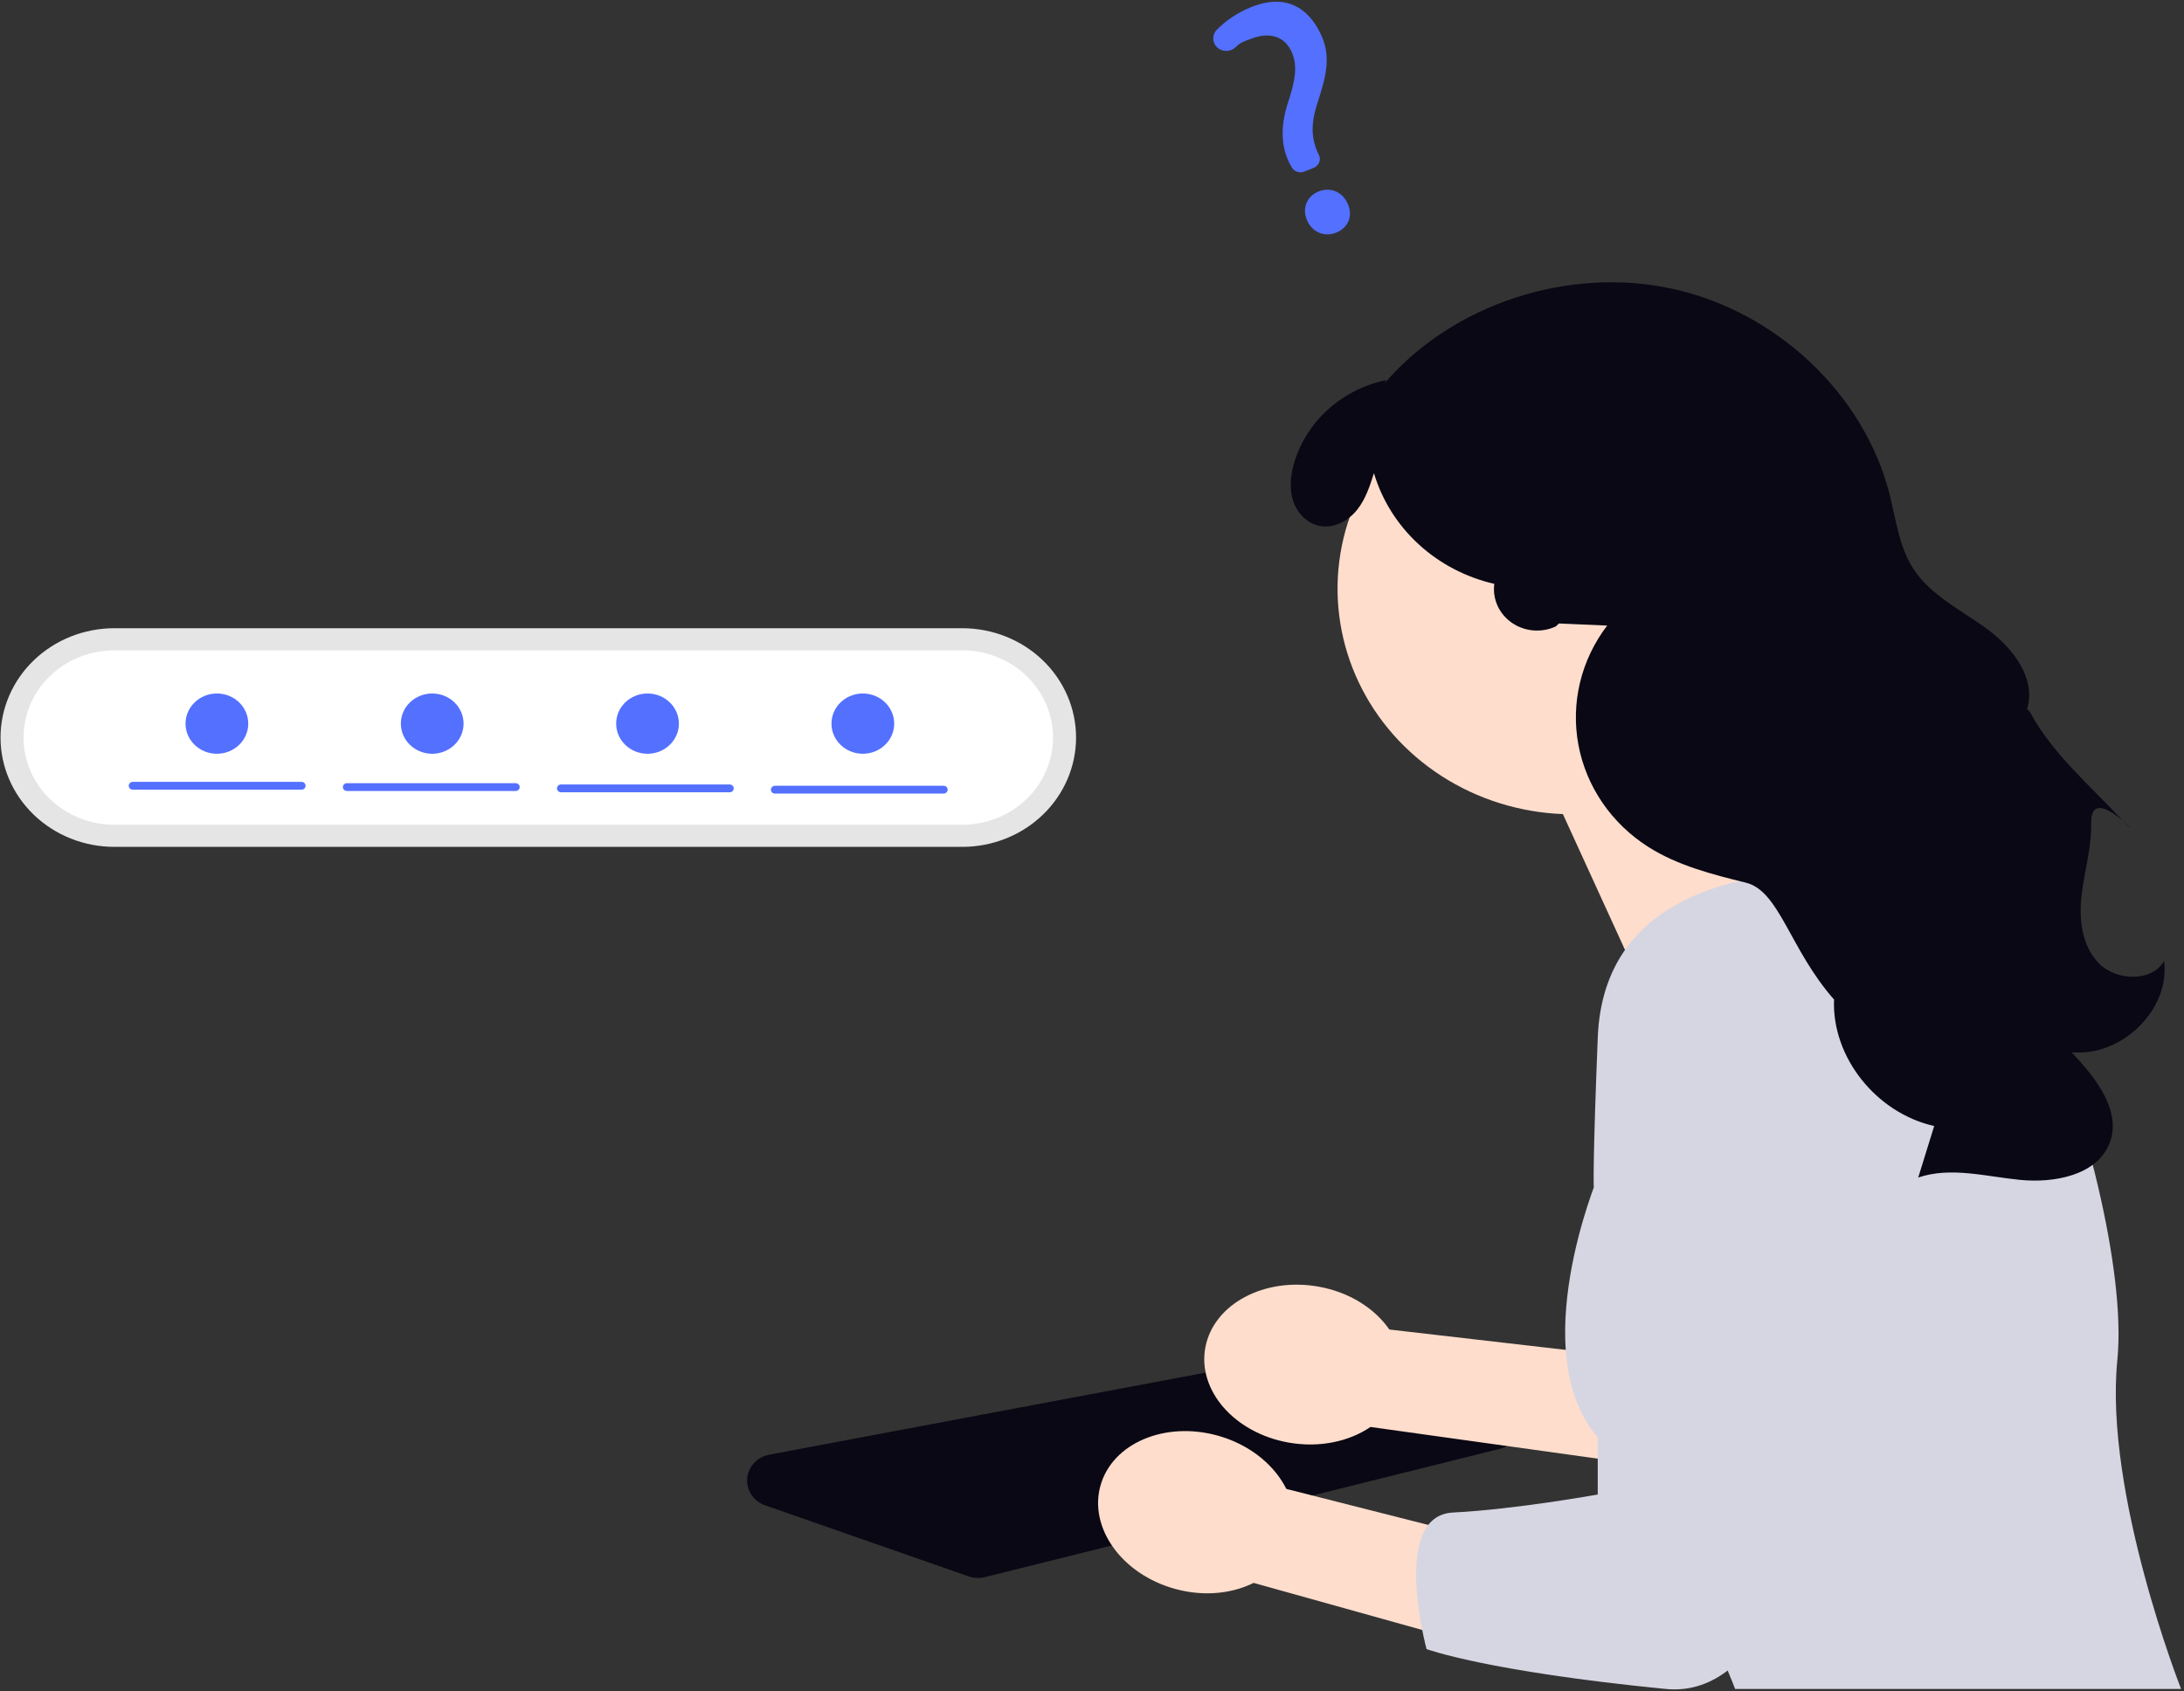 <svg width="634" height="491" viewBox="0 0 634 491" fill="none" xmlns="http://www.w3.org/2000/svg">
<rect x="0" y="0" width="634" height="491" fill="#333333" stroke="none"/>
<g clip-path="url(#clip0_2302_729)">
<path d="M33.185 182.4C24.425 182.4 16.024 185.744 9.829 191.697C3.635 197.649 0.155 205.722 0.155 214.14C0.155 222.558 3.635 230.631 9.829 236.584C16.024 242.536 24.425 245.88 33.185 245.88H279.342C288.102 245.88 296.504 242.536 302.698 236.584C308.893 230.631 312.373 222.558 312.373 214.14C312.373 205.722 308.893 197.649 302.698 191.697C296.504 185.744 288.102 182.4 279.342 182.4H33.185Z" fill="#E5E5E5"/>
<path d="M33.185 188.823C26.198 188.823 19.497 191.49 14.556 196.238C9.615 200.986 6.839 207.425 6.839 214.14C6.839 220.854 9.615 227.293 14.556 232.041C19.497 236.789 26.198 239.456 33.185 239.456H279.341C286.328 239.456 293.029 236.789 297.97 232.041C302.911 227.293 305.686 220.854 305.686 214.14C305.686 207.425 302.911 200.986 297.97 196.238C293.029 191.49 286.328 188.823 279.341 188.823H33.185Z" fill="white"/>
<path d="M87.558 229.278H38.582C38.424 229.282 38.268 229.255 38.121 229.2C37.974 229.145 37.84 229.062 37.728 228.956C37.615 228.851 37.525 228.724 37.464 228.585C37.403 228.445 37.371 228.296 37.371 228.144C37.371 227.993 37.403 227.843 37.464 227.703C37.525 227.564 37.615 227.438 37.728 227.332C37.84 227.226 37.974 227.144 38.121 227.088C38.268 227.033 38.424 227.007 38.582 227.011H87.558C87.865 227.018 88.157 227.141 88.372 227.353C88.587 227.565 88.707 227.849 88.707 228.144C88.707 228.44 88.587 228.724 88.372 228.936C88.157 229.147 87.865 229.27 87.558 229.278Z" fill="#5370FF"/>
<path d="M149.687 229.655H100.711C100.398 229.655 100.098 229.536 99.877 229.323C99.656 229.111 99.531 228.822 99.531 228.522C99.531 228.221 99.656 227.933 99.877 227.72C100.098 227.508 100.398 227.388 100.711 227.388H149.687C149.999 227.388 150.3 227.508 150.521 227.72C150.742 227.933 150.866 228.221 150.866 228.522C150.866 228.822 150.742 229.111 150.521 229.323C150.3 229.536 149.999 229.655 149.687 229.655Z" fill="#5370FF"/>
<path d="M211.816 230.034H162.84C162.532 230.026 162.24 229.903 162.025 229.692C161.811 229.48 161.69 229.196 161.69 228.9C161.69 228.605 161.811 228.321 162.025 228.109C162.24 227.897 162.532 227.774 162.84 227.767H211.816C212.129 227.767 212.429 227.886 212.65 228.099C212.871 228.311 212.995 228.6 212.995 228.9C212.995 229.201 212.871 229.489 212.65 229.702C212.429 229.914 212.129 230.034 211.816 230.034Z" fill="#5370FF"/>
<path d="M273.944 230.412H224.968C224.655 230.412 224.355 230.292 224.134 230.08C223.913 229.867 223.789 229.579 223.789 229.278C223.789 228.977 223.913 228.689 224.134 228.477C224.355 228.264 224.655 228.145 224.968 228.145H273.944C274.252 228.152 274.544 228.275 274.759 228.487C274.973 228.698 275.094 228.982 275.094 229.278C275.094 229.574 274.973 229.858 274.759 230.07C274.544 230.281 274.252 230.404 273.944 230.412Z" fill="#5370FF"/>
<path d="M62.962 218.846C67.99 218.846 72.065 214.929 72.065 210.098C72.065 205.267 67.99 201.351 62.962 201.351C57.935 201.351 53.86 205.267 53.86 210.098C53.86 214.929 57.935 218.846 62.962 218.846Z" fill="#5370FF"/>
<path d="M125.467 218.846C130.495 218.846 134.57 214.929 134.57 210.098C134.57 205.267 130.495 201.351 125.467 201.351C120.44 201.351 116.364 205.267 116.364 210.098C116.364 214.929 120.44 218.846 125.467 218.846Z" fill="#5370FF"/>
<path d="M187.971 218.846C192.999 218.846 197.074 214.929 197.074 210.098C197.074 205.267 192.999 201.351 187.971 201.351C182.944 201.351 178.868 205.267 178.868 210.098C178.868 214.929 182.944 218.846 187.971 218.846Z" fill="#5370FF"/>
<path d="M250.475 218.846C255.503 218.846 259.578 214.929 259.578 210.098C259.578 205.267 255.503 201.351 250.475 201.351C245.448 201.351 241.372 205.267 241.372 210.098C241.372 214.929 245.448 218.846 250.475 218.846Z" fill="#5370FF"/>
<path d="M283.896 458.148C282.969 458.148 282.049 457.992 281.178 457.686L222.133 437.065C220.496 436.493 219.098 435.422 218.155 434.015C217.212 432.608 216.774 430.943 216.909 429.274C217.044 427.605 217.745 426.025 218.903 424.775C220.062 423.525 221.614 422.674 223.324 422.353L386.396 391.676C387.715 391.428 389.079 391.504 390.359 391.898L435.922 405.927C437.567 406.433 438.996 407.44 439.994 408.794C440.993 410.148 441.506 411.778 441.457 413.437C441.409 415.096 440.8 416.695 439.724 417.993C438.648 419.291 437.162 420.218 435.49 420.634L285.899 457.903C285.245 458.067 284.572 458.148 283.896 458.148Z" fill="#090814"/>
<path d="M403.32 386.018L488.959 395.907L473.346 424.841L397.842 414.31C391.625 418.547 382.985 420.433 374.001 418.828C358.284 416.016 347.505 403.608 349.926 391.106C352.347 378.604 367.05 370.755 382.767 373.567C391.75 375.168 399.105 379.916 403.32 386.018Z" fill="#FFDDCC"/>
<path d="M522.232 153.819C518.942 142.134 512.347 131.553 503.177 123.252C494.008 114.951 482.624 109.254 470.289 106.794C457.954 104.334 445.151 105.207 433.301 109.317C421.451 113.426 411.019 120.611 403.162 130.074C395.305 139.536 390.331 150.906 388.792 162.921C387.253 174.936 389.209 187.126 394.444 198.137C399.679 209.148 407.987 218.549 418.446 225.297C428.905 232.045 441.106 235.875 453.694 236.363L489.133 313.839L539.371 245.071C539.371 245.071 520.54 231.564 507.59 214.182C515.033 206.068 520.267 196.307 522.822 185.773C525.377 175.238 525.174 164.26 522.232 153.819Z" fill="#FFDDCC"/>
<path d="M591.173 289.067C586.675 278.415 578.994 269.282 569.099 262.823C559.205 256.363 547.539 252.866 535.577 252.773C504.717 252.487 465.436 260.241 463.817 301.225C461.136 369.083 463.817 341.77 463.817 341.77C463.817 341.77 442.513 392.744 463.817 417.33C485.121 441.916 503.697 490.378 503.697 490.378H633.154C633.154 490.378 610.805 433.622 614.646 394.901C617.251 368.616 604.826 321.517 591.173 289.07L591.173 289.067Z" fill="#D6D6E3"/>
<path d="M628.208 279.043C624.662 285.187 614.42 284.839 609.366 279.762C604.312 274.684 603.468 266.942 604.261 259.958C605.054 252.974 607.195 246.106 607.048 239.082C606.767 225.678 624.96 247.583 615.615 237.629C606.27 227.675 595.584 218.531 589.198 206.611L588.426 205.851C591.154 197.193 584.538 188.348 577.091 182.818C569.643 177.287 560.714 173.063 555.63 165.448C551.304 158.972 550.43 151.007 548.536 143.526C541.2 114.553 515.84 90.52 485.591 83.873C455.341 77.225 421.631 88.281 401.92 111.31L402.394 110.355C395.988 111.692 390.089 114.7 385.344 119.048C380.6 123.396 377.195 128.916 375.502 135.002C374.578 138.528 374.27 142.319 375.502 145.758C376.735 149.197 379.732 152.2 383.47 152.769C387.479 153.377 391.49 151.114 393.96 148.018C396.43 144.922 397.661 141.102 398.847 137.374C401.183 145.228 405.65 152.344 411.789 157.993C417.929 163.642 425.521 167.621 433.788 169.523C433.499 171.669 433.817 173.85 434.711 175.836C435.604 177.821 437.039 179.538 438.864 180.806C440.689 182.073 442.837 182.842 445.079 183.034C447.322 183.225 449.577 182.831 451.606 181.893L452.555 181.023L466.555 181.631C462.793 186.557 460.113 192.167 458.676 198.119C457.24 204.072 457.079 210.242 458.201 216.256C459.323 222.271 461.706 228.003 465.204 233.105C468.703 238.207 473.245 242.572 478.553 245.936C487.007 251.291 496.991 253.866 506.801 256.272C516.611 258.678 519.508 275.556 532.411 290.215C531.727 306.872 544.591 323.125 561.482 326.933L556.846 341.888C566.24 338.677 576.524 341.601 586.443 342.572C596.361 343.542 608.387 341.23 612.199 332.378C616.252 322.965 608.514 312.985 601.316 305.507C615.97 306.912 630.019 293.087 628.212 279.043H628.208Z" fill="#090814"/>
<path d="M373.415 432.293L456.809 453.461L437.184 480.042L363.92 459.582C357.153 462.953 348.324 463.674 339.658 460.89C324.496 456.019 315.606 442.295 319.801 430.237C323.996 418.179 339.689 412.356 354.854 417.227C363.52 420.011 370.119 425.69 373.417 432.294L373.415 432.293Z" fill="#FFDDCC"/>
<path d="M539.371 341.771C539.371 341.771 535.732 495.503 483.56 490.376C431.387 485.25 414.121 478.796 414.121 478.796C414.121 478.796 403.567 440.076 421.794 439.152C440.02 438.228 463.812 433.918 463.812 433.918V322.421" fill="#D6D6E3"/>
<path d="M387.878 67.549C384.477 68.917 380.918 67.419 379.431 63.989C377.918 60.508 379.331 56.974 382.79 55.586C386.249 54.199 389.739 55.699 391.276 59.235C392.791 62.721 391.39 66.139 387.878 67.549ZM381.356 48.734L378.649 49.82C377.972 50.088 377.216 50.103 376.529 49.861C375.842 49.619 375.275 49.138 374.939 48.513L374.805 48.261C371.892 43.213 371.563 37.078 373.819 30.036C375.913 23.718 376.783 19.275 375.034 15.25C373.012 10.596 368.694 9.138 363.187 11.25C361.051 12.107 360.371 12.094 358.69 13.696C358.324 14.048 357.889 14.327 357.409 14.514C356.929 14.701 356.414 14.794 355.896 14.786C355.396 14.781 354.901 14.678 354.443 14.485C353.984 14.291 353.571 14.011 353.227 13.661C352.565 12.987 352.194 12.096 352.19 11.168C352.185 10.241 352.546 9.347 353.201 8.666C356.026 5.824 359.433 3.576 363.208 2.063C375.04 -2.684 380.995 4.325 383.721 10.597C386.387 16.732 384.888 22.425 382.478 29.796C380.458 35.922 380.579 40.461 382.873 44.974C383.039 45.315 383.131 45.685 383.144 46.062C383.157 46.438 383.091 46.813 382.949 47.164C382.808 47.515 382.594 47.835 382.321 48.105C382.047 48.374 381.72 48.588 381.358 48.733L381.356 48.734Z" fill="#5370FF"/>
</g>
<defs>
<clipPath id="clip0_2302_729">
<rect width="633" height="490" fill="white" transform="translate(0.155 0.501)"/>
</clipPath>
</defs>
</svg>
